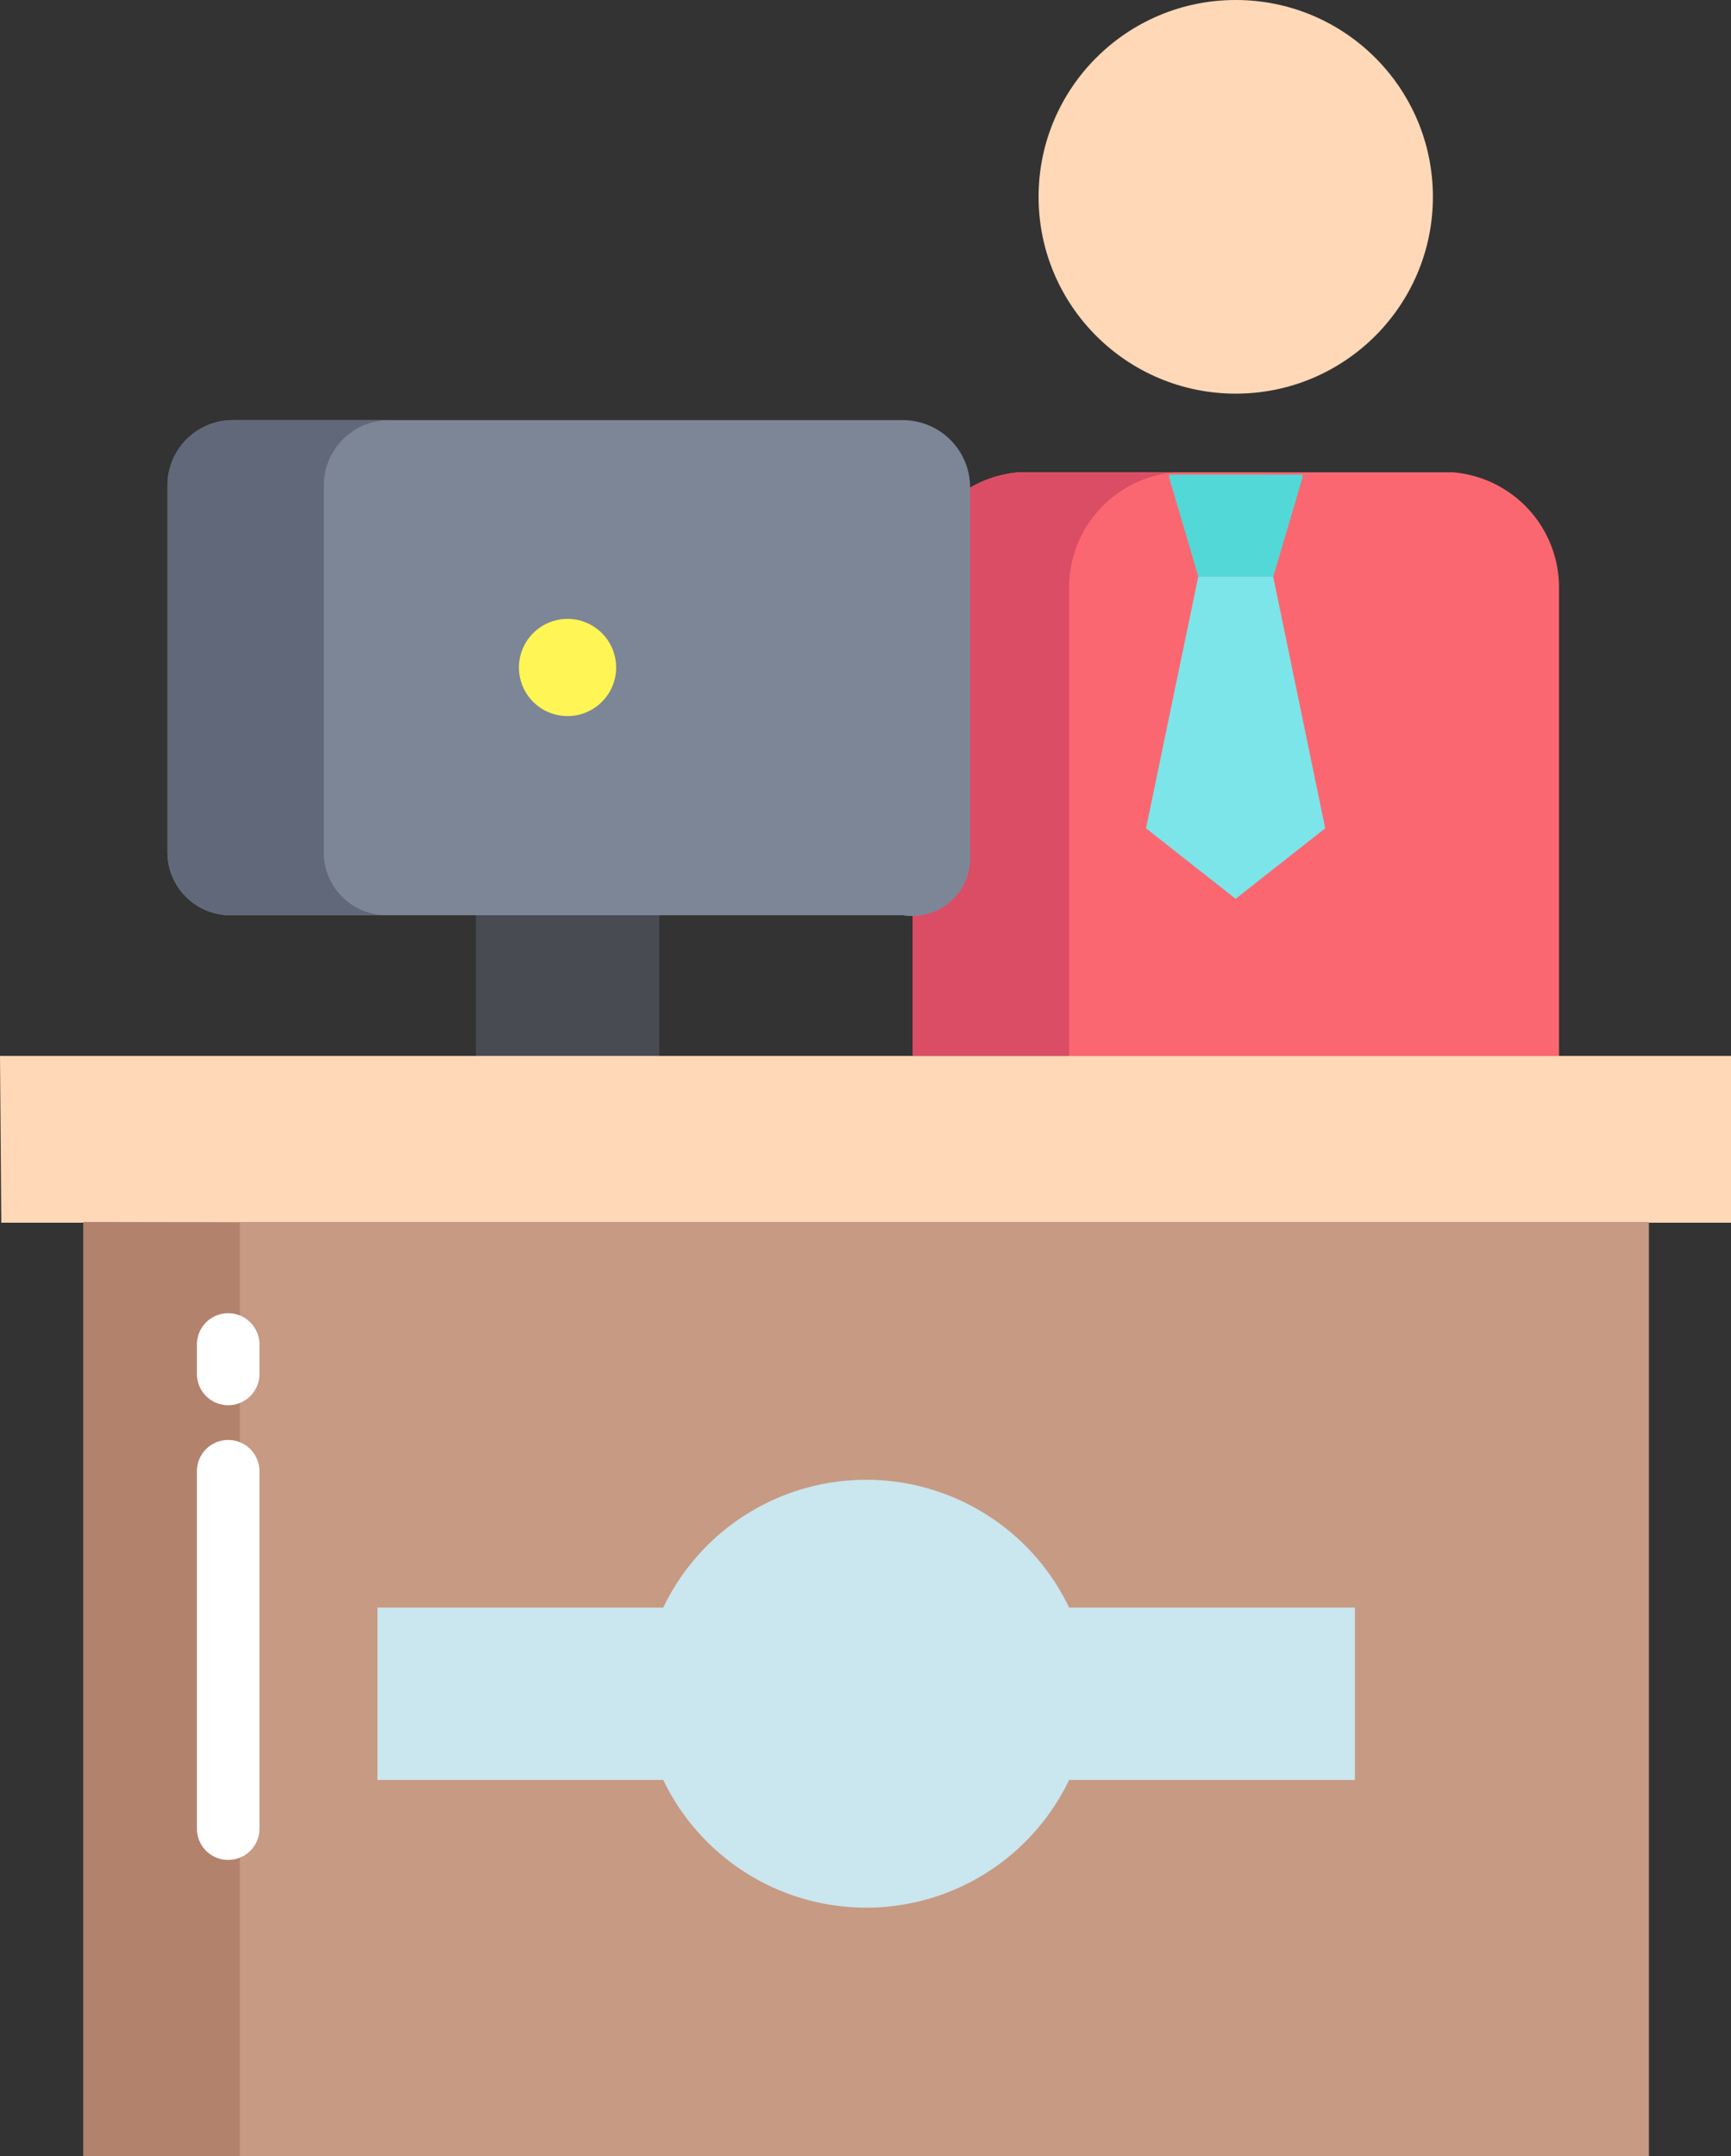 <svg xmlns="http://www.w3.org/2000/svg" width="69.043" height="86" viewBox="0 0 69.043 86">
  <rect x="0" y="0" width="69.043" height="86" fill="#333333" stroke="none"/>
  <g id="Grupo_108975" data-name="Grupo 108975" transform="translate(-150.411 -212.235)">
    <path id="Trazado_167083" data-name="Trazado 167083" d="M208.42,231.08c-.006,0-.013-.007-.021-.007H191.011c-.007,0-.014.006-.021.007a4.611,4.611,0,0,0-4.173,4.645v18.63h25.777v-18.63a4.611,4.611,0,0,0-4.174-4.645Z" fill="#fb6771"/>
    <path id="Trazado_167084" data-name="Trazado 167084" d="M201.194,235.238l2.075,10.037-3.574,2.812-3.573-2.812,2.083-10.039Z" fill="#7ce5e9"/>
    <path id="Trazado_167085" data-name="Trazado 167085" d="M202.364,231.166v.117l-1.166,3.955h0l-2.989,0h0l-1.166-3.955v-.115Z" fill="#53d8d8"/>
    <path id="Trazado_167086" data-name="Trazado 167086" d="M169.393,248.632h7.315v6.007h-7.315Z" fill="#494b53"/>
    <ellipse id="Elipse_5060" data-name="Elipse 5060" cx="7.864" cy="7.851" rx="7.864" ry="7.851" transform="translate(191.836 212.235)" fill="#ffd8b7"/>
    <path id="Trazado_167087" data-name="Trazado 167087" d="M150.411,254.355l.051,6.652h68.992v-6.652Z" fill="#ffd8b7"/>
    <path id="Trazado_167088" data-name="Trazado 167088" d="M216.18,260.978v37.257H153.74V260.978Z" fill="#c79a83"/>
    <path id="Trazado_167089" data-name="Trazado 167089" d="M204.454,276.358v6.877h-11.4a8.977,8.977,0,0,1-16.188,0h-11.4v-6.877h11.4a8.975,8.975,0,0,1,16.188,0Z" fill="#cae6ee"/>
    <path id="Trazado_167090" data-name="Trazado 167090" d="M153.74,260.978v37.257h6.237V261.007Z" fill="#b2826d"/>
    <path id="Trazado_167091" data-name="Trazado 167091" d="M191.011,231.073c-.007,0-.013.006-.021.007a4.611,4.611,0,0,0-4.173,4.645v18.63h6.237v-18.63a4.611,4.611,0,0,1,4.173-4.645c.007,0,.014-.007.021-.007Z" fill="#db4d65"/>
    <path id="Trazado_167092" data-name="Trazado 167092" d="M186.764,248.77c.059-.007.116-.018.174-.028h-.5A2.594,2.594,0,0,0,186.764,248.77Z" fill="#7d8696"/>
    <path id="Trazado_167093" data-name="Trazado 167093" d="M186.435,228.994H159.667a2.606,2.606,0,0,0-2.576,2.637V246.21a2.512,2.512,0,0,0,2.49,2.533h26.854a2.321,2.321,0,0,0,2.669-2.532V231.64a2.684,2.684,0,0,0-2.669-2.646Z" fill="#7d8696"/>
    <path id="Trazado_167094" data-name="Trazado 167094" d="M173.048,236.922a1.938,1.938,0,1,1-1.938,1.94,1.939,1.939,0,0,1,1.938-1.94Z" fill="#fff655"/>
    <path id="Trazado_167095" data-name="Trazado 167095" d="M163.328,246.21V231.64a2.605,2.605,0,0,1,2.566-2.646h-6.227a2.606,2.606,0,0,0-2.576,2.637V246.21a2.512,2.512,0,0,0,2.49,2.533H165.9a2.512,2.512,0,0,1-2.575-2.446C163.328,246.267,163.327,246.239,163.328,246.21Z" fill="#61687a"/>
    <g id="Grupo_108975-2" data-name="Grupo 108975">
      <path id="Trazado_167096" data-name="Trazado 167096" d="M159.513,286.425a1.247,1.247,0,0,1-1.248-1.247V270.921a1.247,1.247,0,1,1,2.495,0v14.259A1.247,1.247,0,0,1,159.513,286.425Z" fill="#fff"/>
      <path id="Trazado_167097" data-name="Trazado 167097" d="M159.513,268.287a1.247,1.247,0,0,1-1.248-1.247v-1.175a1.247,1.247,0,0,1,2.495,0v1.177A1.247,1.247,0,0,1,159.513,268.287Z" fill="#fff"/>
    </g>
  </g>
</svg>
